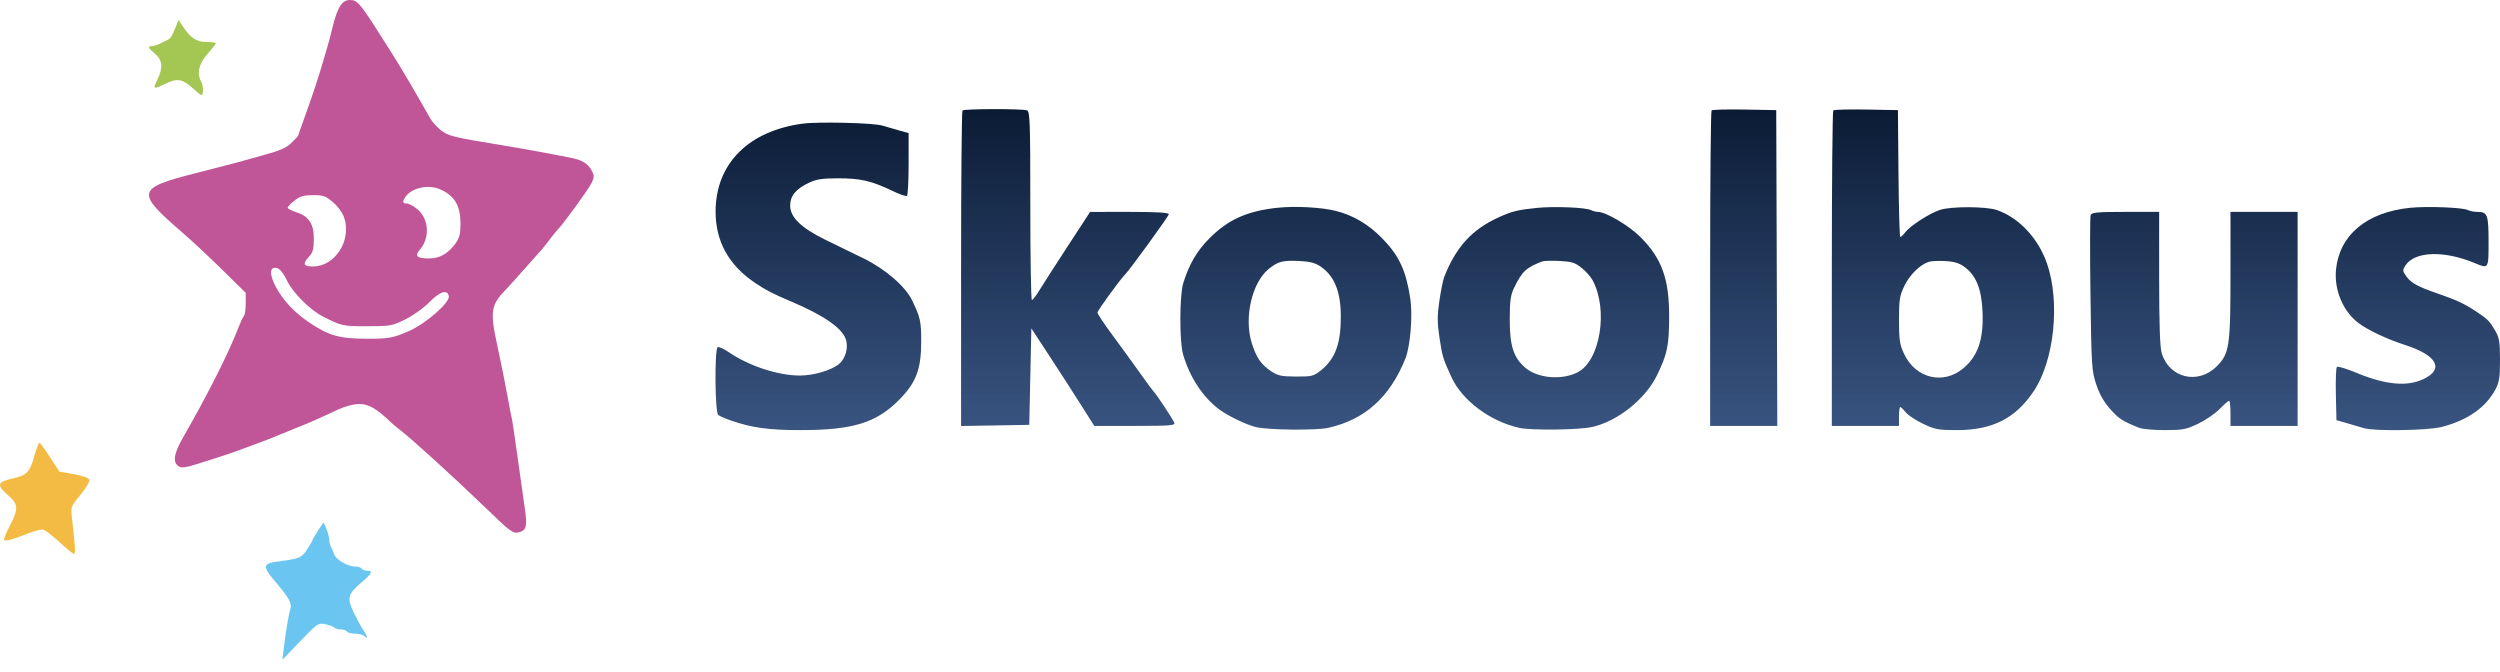 <svg width="160" height="43" viewBox="0 0 160 43" fill="none" xmlns="http://www.w3.org/2000/svg">
<path fill-rule="evenodd" clip-rule="evenodd" d="M2.221 29.106C1.905 30.233 1.73 30.419 0.796 30.627C-0.185 30.844 -0.237 31.045 0.519 31.699C1.172 32.264 1.192 32.539 0.656 33.592C0.435 34.028 0.254 34.445 0.254 34.518C0.254 34.684 0.751 34.563 1.775 34.147C2.206 33.972 2.664 33.862 2.793 33.903C2.923 33.944 3.386 34.308 3.823 34.711C4.26 35.115 4.671 35.446 4.735 35.448C4.844 35.451 4.819 35.008 4.608 33.167C4.524 32.436 4.53 32.418 5.156 31.658C5.51 31.228 5.757 30.805 5.717 30.7C5.674 30.588 5.266 30.443 4.721 30.345L3.798 30.18L3.201 29.259C2.872 28.752 2.566 28.336 2.521 28.335C2.475 28.335 2.34 28.681 2.221 29.106Z" fill="#F4BB44"/>
<path d="M19.994 34.578C19.994 34.538 20.155 34.262 20.352 33.964L20.71 33.423L20.889 33.848C20.988 34.082 21.068 34.388 21.068 34.529C21.068 34.669 21.124 34.889 21.193 35.017C21.261 35.145 21.35 35.355 21.39 35.484C21.488 35.802 22.261 36.256 22.705 36.257C22.904 36.257 23.104 36.318 23.15 36.391C23.195 36.465 23.35 36.526 23.493 36.526C23.892 36.526 23.81 36.698 23.138 37.274C22.259 38.027 22.194 38.274 22.634 39.193C22.834 39.609 23.107 40.11 23.241 40.306C23.517 40.709 23.568 40.959 23.324 40.715C23.235 40.627 22.967 40.554 22.728 40.554C22.488 40.554 22.255 40.494 22.21 40.42C22.164 40.346 21.991 40.286 21.826 40.286C21.66 40.286 21.467 40.231 21.397 40.165C21.327 40.099 21.064 40.002 20.812 39.949C20.371 39.855 20.315 39.894 19.215 41.039L18.076 42.225L18.161 41.49C18.277 40.485 18.47 39.338 18.582 38.99C18.701 38.622 18.518 38.289 17.618 37.227C16.792 36.255 16.812 36.063 17.75 35.941C19.187 35.753 19.294 35.709 19.649 35.172C19.839 34.886 19.994 34.619 19.994 34.578Z" fill="#6AC6F0"/>
<path d="M10.719 2.555C10.921 2.462 10.998 2.338 11.265 1.679L11.428 1.276L11.648 1.612C12.174 2.418 12.561 2.686 13.202 2.686C13.54 2.686 13.816 2.722 13.816 2.766C13.816 2.81 13.575 3.121 13.279 3.456C12.714 4.098 12.584 4.691 12.885 5.253C12.963 5.399 13.008 5.67 12.986 5.854C12.944 6.187 12.941 6.186 12.339 5.65C11.654 5.038 11.351 4.99 10.562 5.372C9.807 5.736 9.774 5.719 10.069 5.109C10.445 4.33 10.403 3.85 9.922 3.445C9.471 3.065 9.426 2.954 9.723 2.954C9.834 2.954 10.061 2.885 10.226 2.799C10.391 2.714 10.613 2.604 10.719 2.555Z" fill="#A4C754"/>
<path fill-rule="evenodd" clip-rule="evenodd" d="M21.879 0.235C21.645 0.51 21.454 1.015 21.232 1.947C21.144 2.316 21.024 2.77 20.966 2.954C20.908 3.139 20.784 3.562 20.69 3.894C20.442 4.774 19.965 6.216 19.494 7.507C19.268 8.128 19.083 8.654 19.083 8.676C19.083 8.698 18.925 8.874 18.732 9.067C18.33 9.469 18.041 9.6 16.733 9.966C15.186 10.4 15.08 10.428 12.579 11.068C8.708 12.057 8.656 12.282 11.697 14.905C12.252 15.383 13.385 16.441 14.215 17.256L15.726 18.739V19.414C15.726 19.785 15.675 20.146 15.613 20.217C15.551 20.287 15.42 20.556 15.321 20.814C14.668 22.524 13.373 25.107 11.736 27.961C11.112 29.049 11.03 29.594 11.452 29.858C11.618 29.962 11.932 29.916 12.661 29.683C13.202 29.51 13.886 29.293 14.182 29.2C14.477 29.107 14.991 28.929 15.323 28.804C15.656 28.679 16.26 28.455 16.666 28.306C17.072 28.157 17.586 27.956 17.808 27.859C18.029 27.763 18.538 27.555 18.938 27.398C19.706 27.096 20.419 26.782 21.635 26.212C22.076 26.005 22.621 25.862 22.99 25.858C23.588 25.85 24.096 26.144 25.022 27.034C25.116 27.125 25.365 27.331 25.576 27.494C26.381 28.116 29.056 30.551 31.073 32.497C32.734 34.1 32.819 34.161 33.245 34.055C33.684 33.945 33.751 33.657 33.594 32.572C33.519 32.051 33.36 30.929 33.241 30.08C32.875 27.462 32.797 26.934 32.73 26.656C32.694 26.508 32.6 26.024 32.522 25.581C32.37 24.727 32.021 22.985 31.823 22.09C31.348 19.944 31.419 19.494 32.378 18.532C32.489 18.421 33.033 17.816 33.587 17.189C34.14 16.561 34.625 16.017 34.664 15.98C34.703 15.943 34.943 15.641 35.197 15.309C35.452 14.976 35.696 14.674 35.74 14.637C35.98 14.433 37.68 12.091 37.857 11.721C38.038 11.34 38.041 11.239 37.874 10.928C37.608 10.43 37.234 10.219 36.322 10.055C35.888 9.976 35.261 9.858 34.929 9.791C34.251 9.655 33.161 9.462 32.008 9.274C29.024 8.787 28.68 8.702 28.221 8.338C27.965 8.136 27.657 7.793 27.535 7.577C26.501 5.748 25.76 4.49 25.088 3.424C22.963 0.056 22.919 0 22.336 0C22.195 0 21.989 0.106 21.879 0.235ZM28.175 12.119C29.1 12.533 29.469 13.157 29.472 14.312C29.473 14.944 29.406 15.225 29.174 15.549C28.691 16.228 28.151 16.54 27.457 16.54C26.679 16.54 26.518 16.388 26.868 15.984C27.528 15.223 27.457 14.018 26.717 13.395C26.475 13.192 26.17 13.026 26.038 13.026C25.754 13.026 25.734 12.895 25.968 12.576C26.384 12.006 27.436 11.789 28.175 12.119ZM21.317 12.947C21.636 13.221 21.925 13.625 22.031 13.947C22.51 15.396 21.44 17.054 20.026 17.054C19.408 17.054 19.344 16.887 19.784 16.419C20.02 16.168 20.082 15.939 20.086 15.313C20.091 14.336 19.774 13.843 18.971 13.584C18.663 13.484 18.412 13.353 18.412 13.291C18.412 13.23 18.608 13.025 18.848 12.835C19.197 12.56 19.434 12.491 20.033 12.49C20.691 12.489 20.845 12.543 21.317 12.947ZM18.384 17.989C18.738 18.727 19.841 19.831 20.628 20.235C21.858 20.867 21.924 20.881 23.502 20.879C24.99 20.877 25.099 20.857 25.952 20.435C26.454 20.187 27.13 19.701 27.496 19.326C28.159 18.648 28.638 18.503 28.724 18.954C28.8 19.356 27.285 20.689 26.2 21.174C25.194 21.624 24.855 21.687 23.448 21.68C21.699 21.671 21.027 21.477 19.755 20.615C18.804 19.971 18.071 19.173 17.623 18.297C17.301 17.665 17.257 17.238 17.505 17.154C17.788 17.058 18.062 17.318 18.384 17.989Z" fill="#C05698"/>
<path fill-rule="evenodd" clip-rule="evenodd" d="M61.598 7.071C61.549 7.12 61.509 11.684 61.509 17.212V27.265L63.691 27.228L65.873 27.191L65.94 24.103L66.007 21.014L67.216 22.863C67.881 23.879 68.787 25.284 69.229 25.985L70.033 27.258H72.634C74.906 27.258 75.225 27.232 75.156 27.054C75.074 26.84 74.007 25.225 73.871 25.11C73.828 25.073 73.405 24.499 72.932 23.834C72.458 23.169 71.658 22.069 71.154 21.388C70.65 20.708 70.237 20.084 70.237 20.001C70.237 19.881 71.706 17.857 71.987 17.59C72.267 17.323 74.803 13.831 74.803 13.712C74.803 13.606 74.056 13.561 72.285 13.561L69.767 13.562L68.344 15.743C67.561 16.944 66.745 18.212 66.531 18.563C66.317 18.914 66.096 19.201 66.041 19.201C65.986 19.201 65.94 16.488 65.94 13.173C65.94 7.799 65.917 7.135 65.728 7.063C65.438 6.952 61.71 6.959 61.598 7.071ZM109.541 7.067C109.49 7.118 109.449 11.682 109.449 17.209V27.258H111.598H113.747L113.713 17.153L113.679 7.048L111.656 7.011C110.544 6.991 109.593 7.016 109.541 7.067ZM117.33 7.067C117.279 7.118 117.237 11.682 117.237 17.209V27.258H119.386H121.534V26.654C121.534 26.322 121.571 26.05 121.616 26.05C121.66 26.05 121.815 26.199 121.958 26.382C122.102 26.564 122.603 26.897 123.071 27.12C123.839 27.487 124.051 27.527 125.237 27.527C127.512 27.527 128.986 26.782 130.154 25.043C131.477 23.07 131.865 19.326 131.003 16.851C130.441 15.239 129.204 13.924 127.794 13.441C127.105 13.205 124.835 13.201 124.15 13.436C123.467 13.669 122.278 14.434 121.95 14.851C121.811 15.028 121.661 15.172 121.618 15.172C121.574 15.172 121.522 13.345 121.503 11.11L121.467 7.048L119.445 7.011C118.333 6.991 117.381 7.016 117.33 7.067ZM51.37 7.913C47.882 8.383 45.797 10.492 45.798 13.548C45.798 15.454 46.643 16.977 48.323 18.102C49.047 18.587 49.425 18.783 50.598 19.28C52.682 20.165 53.847 20.958 54.121 21.68C54.319 22.201 54.13 22.931 53.704 23.29C53.223 23.695 52.074 24.035 51.19 24.035C49.801 24.035 47.918 23.417 46.649 22.544C46.327 22.322 46.004 22.178 45.931 22.223C45.724 22.351 45.756 26.386 45.965 26.556C46.058 26.631 46.435 26.796 46.805 26.922C48.141 27.381 49.21 27.527 51.236 27.527C54.577 27.527 56.091 27.061 57.547 25.586C58.637 24.482 58.957 23.633 58.957 21.854C58.957 20.563 58.906 20.331 58.378 19.226C57.95 18.332 56.65 17.209 55.261 16.534C54.598 16.211 53.505 15.678 52.831 15.348C51.276 14.587 50.571 13.906 50.571 13.162C50.571 12.53 50.934 12.089 51.789 11.688C52.246 11.473 52.644 11.412 53.602 11.412C55.106 11.412 55.755 11.565 57.204 12.256C57.606 12.448 57.983 12.575 58.043 12.538C58.103 12.501 58.152 11.581 58.152 10.494V8.517L57.514 8.341C57.163 8.245 56.695 8.108 56.473 8.038C55.929 7.865 52.373 7.778 51.37 7.913ZM81.719 13.301C79.799 13.514 78.605 14.052 77.41 15.247C76.601 16.055 76.099 16.914 75.727 18.127C75.484 18.92 75.479 21.877 75.72 22.692C76.157 24.173 76.979 25.417 78.042 26.211C78.585 26.616 79.761 27.182 80.376 27.333C81.142 27.522 84.241 27.555 85.009 27.382C87.356 26.853 88.946 25.426 89.943 22.955C90.261 22.166 90.423 20.181 90.258 19.102C89.979 17.285 89.534 16.341 88.431 15.223C87.563 14.344 86.594 13.775 85.492 13.498C84.563 13.264 82.859 13.175 81.719 13.301ZM98.37 13.305C97.135 13.429 96.767 13.52 95.902 13.915C94.201 14.693 93.185 15.807 92.43 17.724C92.357 17.909 92.219 18.588 92.123 19.235C91.98 20.198 91.98 20.621 92.123 21.585C92.305 22.811 92.354 22.972 92.9 24.151C93.592 25.641 95.359 26.96 97.229 27.382C97.998 27.555 101.051 27.518 101.908 27.325C103.532 26.959 105.309 25.538 106.05 24.013C106.708 22.657 106.821 22.115 106.826 20.286C106.832 17.854 106.36 16.541 104.985 15.167C104.252 14.434 102.773 13.561 102.264 13.561C102.144 13.561 101.944 13.509 101.819 13.445C101.492 13.277 99.466 13.195 98.37 13.305ZM154.233 13.301C151.47 13.587 149.733 15.032 149.506 17.235C149.37 18.554 149.959 19.948 150.967 20.692C151.591 21.153 152.763 21.702 153.937 22.082C155.974 22.742 156.447 23.622 155.107 24.259C154.039 24.767 152.655 24.631 150.741 23.831C150.15 23.584 149.62 23.428 149.562 23.485C149.504 23.541 149.474 24.331 149.495 25.239L149.533 26.891L150.204 27.082C150.573 27.188 151.061 27.331 151.288 27.401C151.963 27.607 155.387 27.555 156.274 27.324C157.929 26.894 159.098 26.076 159.71 24.92C159.953 24.462 160.001 24.148 160 23.028C159.999 21.875 159.955 21.612 159.693 21.165C159.322 20.531 159.227 20.436 158.463 19.929C157.719 19.436 157.21 19.198 156.045 18.798C154.75 18.353 154.309 18.114 154.007 17.691C153.756 17.337 153.752 17.29 153.954 16.982C154.544 16.081 156.426 16.019 158.378 16.835C159.279 17.212 159.268 17.227 159.268 15.468C159.268 13.744 159.201 13.561 158.561 13.561C158.35 13.561 158.075 13.509 157.95 13.445C157.621 13.277 155.326 13.188 154.233 13.301ZM133.801 13.766C133.758 13.879 133.753 16.16 133.789 18.835C133.852 23.46 133.87 23.745 134.164 24.618C134.374 25.244 134.661 25.746 135.065 26.195C135.613 26.803 135.829 26.944 136.883 27.373C137.089 27.458 137.836 27.527 138.542 27.527C139.694 27.527 139.913 27.485 140.677 27.12C141.146 26.897 141.764 26.474 142.052 26.18C142.34 25.887 142.615 25.647 142.663 25.647C142.712 25.647 142.751 26.009 142.751 26.452V27.258H144.9H147.048V20.41V13.561H144.9H142.751V17.512C142.751 22.168 142.683 22.633 141.873 23.443C140.677 24.64 138.827 24.198 138.348 22.6C138.236 22.224 138.186 20.748 138.186 17.809V13.561H136.033C134.227 13.561 133.867 13.594 133.801 13.766ZM84.525 17.062C85.406 17.666 85.81 18.667 85.812 20.26C85.816 21.984 85.458 22.958 84.554 23.69C84.076 24.076 83.974 24.102 82.948 24.099C81.984 24.095 81.788 24.051 81.312 23.731C80.698 23.319 80.384 22.849 80.103 21.924C79.61 20.298 80.134 18.063 81.211 17.201C81.803 16.729 82.1 16.653 83.161 16.704C83.841 16.737 84.181 16.826 84.525 17.062ZM101.225 17.146C101.495 17.364 101.81 17.719 101.926 17.935C102.946 19.833 102.412 23.095 100.962 23.831C99.952 24.343 98.426 24.213 97.634 23.547C96.874 22.907 96.624 22.148 96.624 20.477C96.624 19.293 96.676 18.893 96.883 18.462C97.412 17.366 97.66 17.13 98.706 16.731C98.817 16.689 99.319 16.676 99.821 16.702C100.594 16.742 100.811 16.81 101.225 17.146ZM125.769 17.114C126.48 17.657 126.819 18.513 126.881 19.929C126.959 21.686 126.602 22.76 125.677 23.551C124.389 24.654 122.595 24.227 121.857 22.641C121.582 22.05 121.537 21.749 121.536 20.49C121.534 19.203 121.575 18.939 121.872 18.312C122.211 17.596 122.881 16.934 123.447 16.756C123.614 16.703 124.099 16.683 124.527 16.71C125.109 16.747 125.42 16.848 125.769 17.114Z" fill="url(#paint0_linear_3938_12062)"/>
<defs>
<linearGradient id="paint0_linear_3938_12062" x1="102.895" y1="6.983" x2="102.895" y2="27.53" gradientUnits="userSpaceOnUse">
<stop stop-color="#0B1B34"/>
<stop offset="1" stop-color="#103166" stop-opacity="0.83"/>
</linearGradient>
</defs>
</svg>
